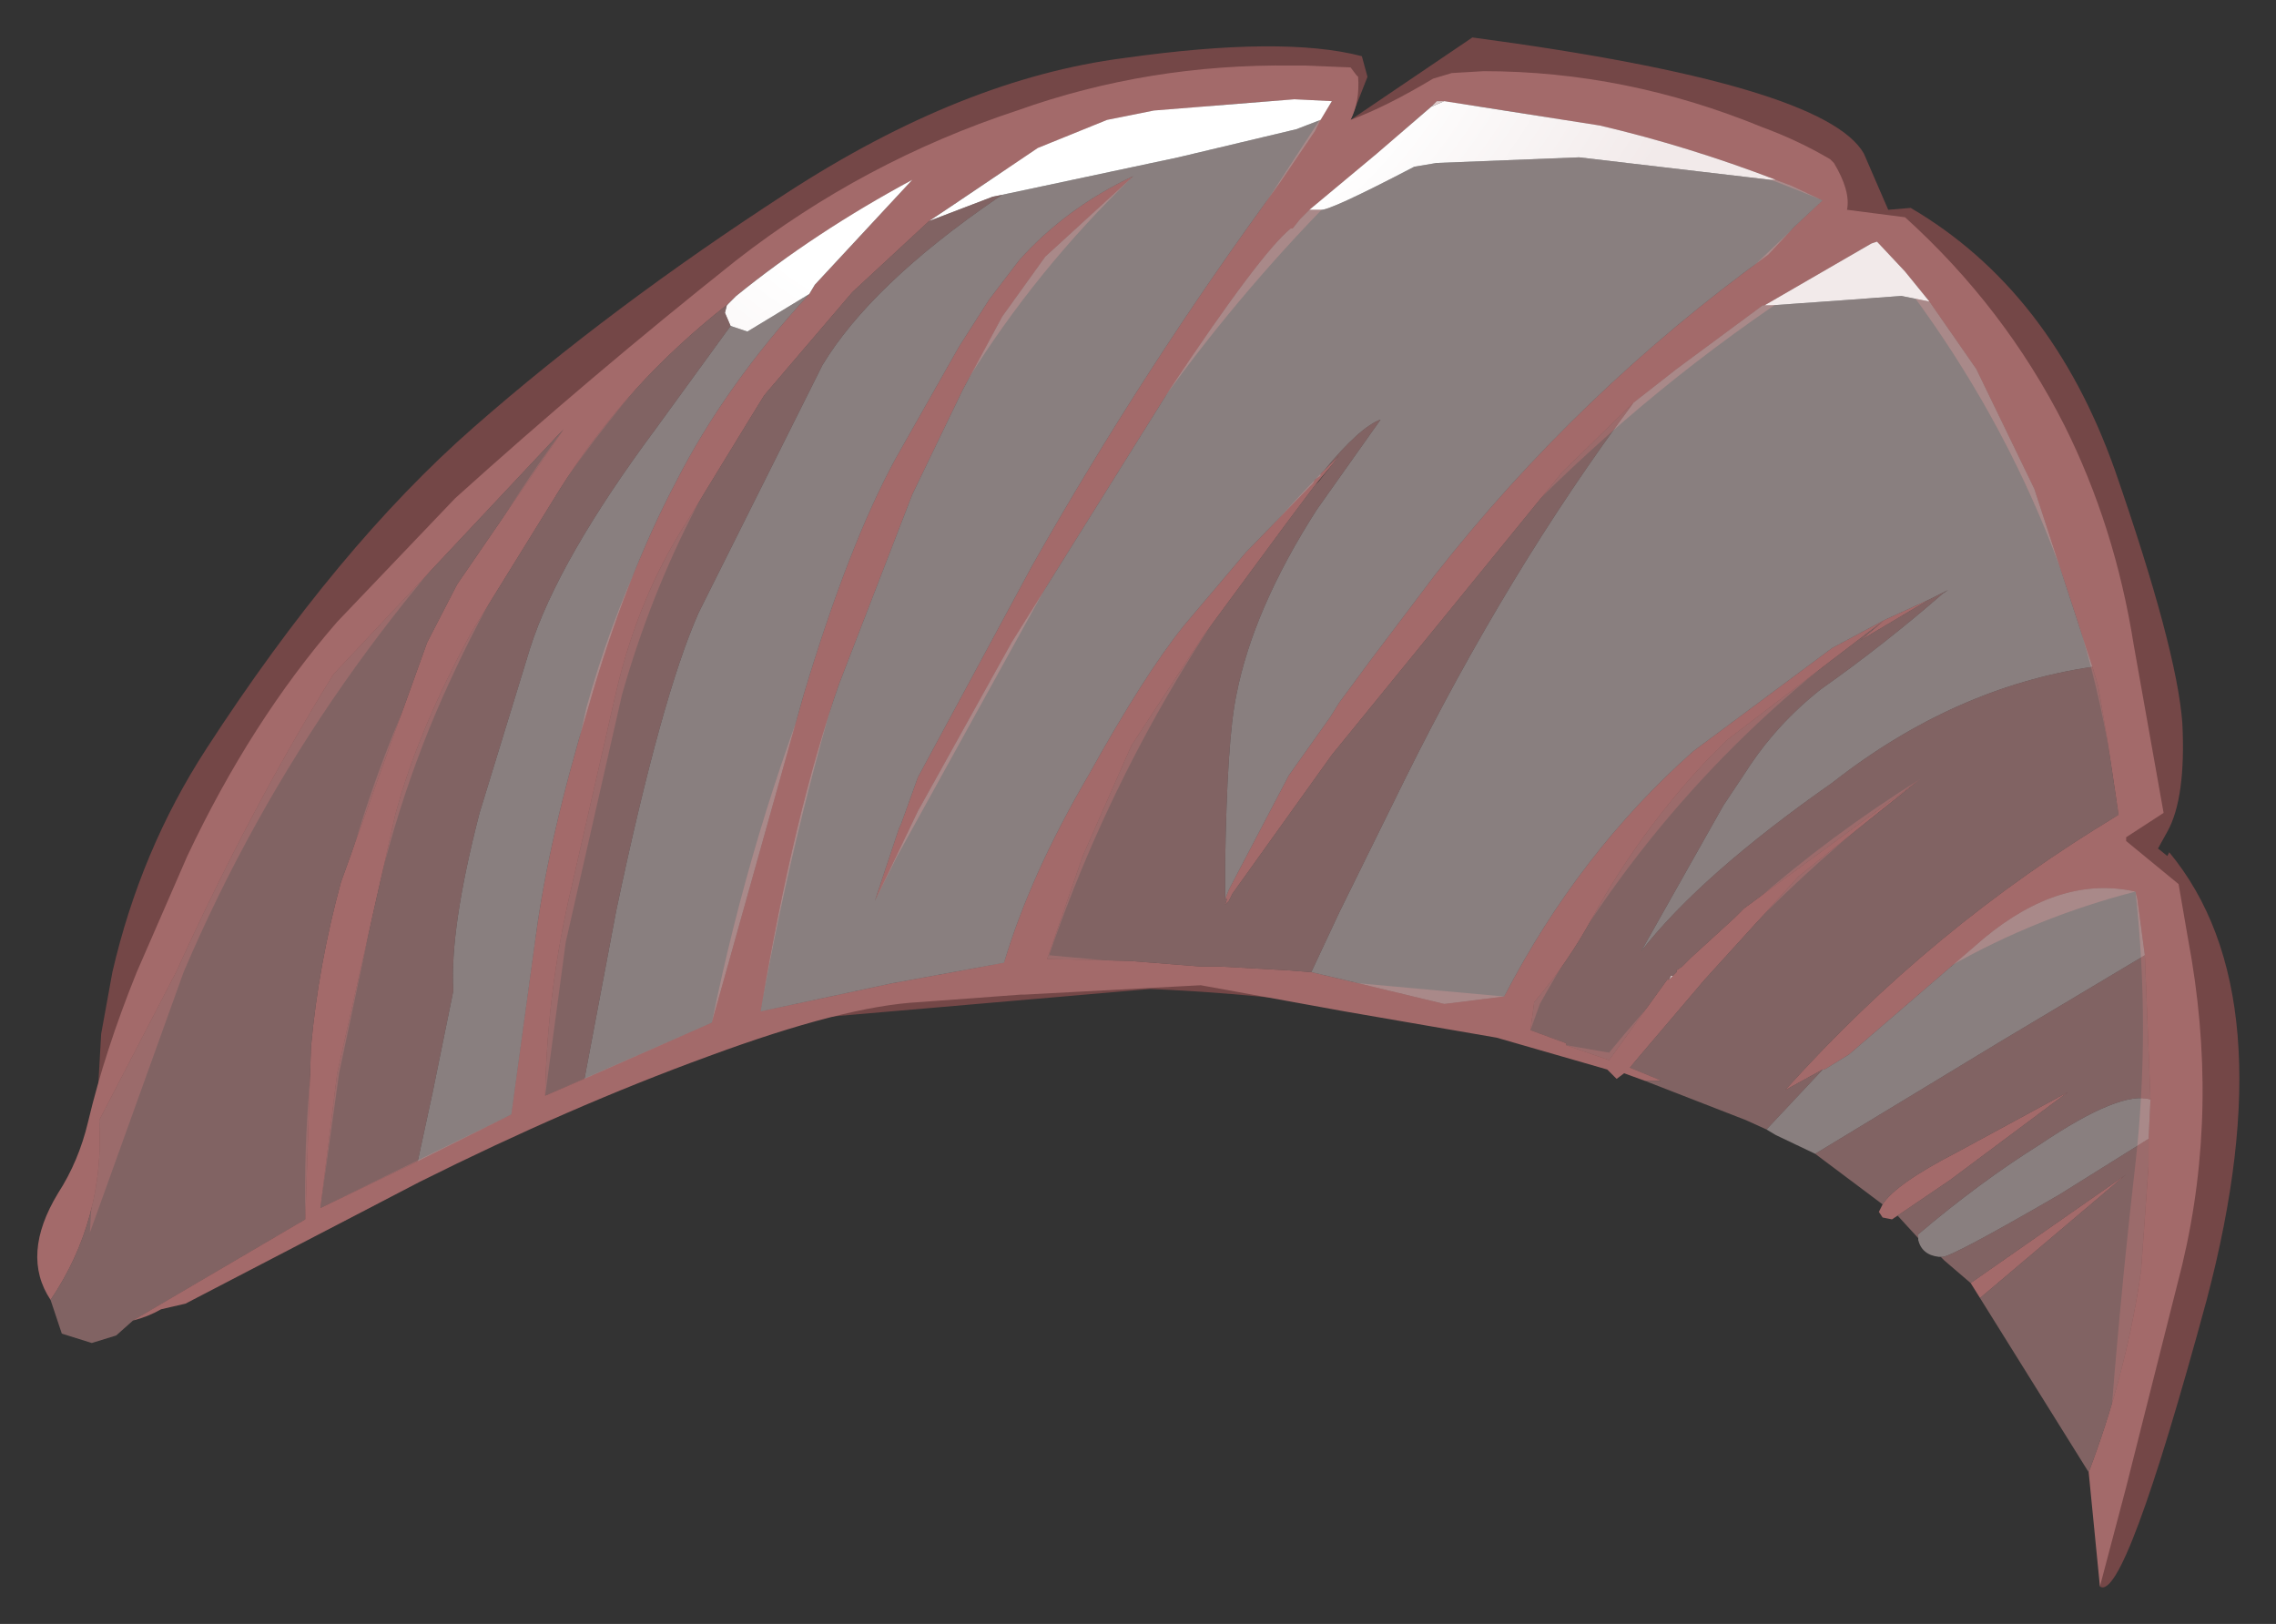 <?xml version="1.0" encoding="UTF-8" standalone="no"?>
<svg xmlns:xlink="http://www.w3.org/1999/xlink" height="43.35px" width="60.75px" xmlns="http://www.w3.org/2000/svg">
  <rect width="100%" height="100%" fill="#333333" stroke="none"/>
  <g transform="matrix(1.0, 0.0, 0.0, 1.0, 52.2, 41.65)">
    <path d="M5.4 -19.0 L5.65 -18.8 5.7 -18.9 Q8.85 -15.1 6.7 -6.95 4.5 1.15 3.85 0.7 4.15 -4.95 4.8 -10.6 5.2 -14.2 4.8 -17.85 -0.45 -16.5 -4.55 -12.55 -0.4 -16.8 4.35 -19.9 3.4 -27.85 -1.5 -34.25 L-2.25 -35.15 Q-10.95 -30.0 -16.75 -21.55 L-19.45 -17.65 Q-15.95 -24.3 -10.6 -29.6 L-3.55 -36.3 Q-8.55 -38.4 -13.85 -38.95 -19.65 -33.95 -23.5 -27.4 L-28.25 -18.8 -28.85 -17.6 Q-25.75 -25.05 -21.4 -31.65 L-16.65 -38.95 Q-25.25 -39.3 -30.6 -32.7 -34.1 -28.4 -35.6 -23.1 L-37.1 -16.5 -37.65 -12.4 -33.2 -14.35 Q-31.1 -24.65 -25.5 -33.45 -24.65 -34.75 -23.4 -35.75 L-21.95 -36.95 Q-27.15 -31.95 -29.35 -25.0 -30.95 -19.95 -31.9 -14.65 L-25.4 -15.95 Q-22.45 -23.35 -16.95 -29.0 L-16.6 -29.3 Q-21.7 -23.4 -24.2 -16.15 L-12.05 -15.05 Q-8.15 -21.25 -1.9 -25.1 -7.65 -21.05 -11.1 -14.85 L-11.35 -14.15 -10.4 -13.8 -10.4 -13.75 -9.25 -13.55 Q-5.75 -17.85 -0.95 -20.85 -5.35 -17.55 -8.7 -13.15 L-7.85 -12.8 Q-14.35 -14.95 -21.5 -15.25 L-30.75 -14.45 Q-35.0 -13.55 -39.35 -11.05 -43.1 -8.9 -47.25 -7.0 L-48.65 -6.4 -44.05 -9.1 Q-44.2 -16.35 -41.35 -22.9 -39.7 -26.75 -37.15 -30.2 -43.8 -23.9 -47.3 -15.7 L-49.8 -8.75 -49.75 -9.6 -49.5 -14.05 -49.2 -15.7 Q-48.45 -18.95 -46.7 -21.65 -43.2 -27.05 -39.55 -30.25 -35.9 -33.45 -31.2 -36.5 -26.5 -39.55 -22.2 -40.1 -17.95 -40.7 -15.85 -40.15 L-15.7 -39.6 -16.15 -38.45 -12.9 -40.65 Q-3.5 -39.4 -2.45 -37.55 L-1.8 -36.05 -1.2 -36.1 Q2.55 -33.9 4.25 -29.1 5.9 -24.35 6.05 -22.35 6.15 -20.35 5.65 -19.45 L5.4 -19.0 M-43.15 -13.0 L-43.65 -9.4 -38.55 -11.9 -37.9 -16.6 -36.55 -22.75 Q-35.35 -27.1 -32.85 -30.7 -30.55 -33.9 -27.85 -36.85 L-31.55 -34.55 Q-33.65 -33.1 -35.25 -31.25 -38.25 -27.7 -40.2 -23.45 -41.75 -20.1 -42.45 -16.3 L-43.15 -13.0" fill="#744747" fill-rule="evenodd" stroke="none"/>
    <path d="M3.65 -23.85 L2.1 -28.6 0.55 -31.8 -0.7 -33.6 -1.35 -34.4 -2.1 -35.2 -2.25 -35.15 -4.15 -34.05 -5.1 -33.5 -5.15 -33.5 -7.45 -31.8 -8.6 -30.9 -10.5 -29.05 -16.65 -21.5 -19.3 -17.8 -19.4 -17.6 -19.5 -17.5 -19.45 -17.65 -19.5 -17.65 -19.4 -17.9 -17.8 -20.95 -16.7 -22.5 -16.45 -22.9 -15.6 -24.05 -13.9 -26.3 Q-10.05 -31.2 -5.0 -34.85 L-4.3 -35.6 -3.55 -36.3 -4.4 -36.7 -4.8 -36.85 Q-7.15 -37.75 -9.5 -38.3 L-13.65 -38.95 -13.85 -38.95 -14.0 -38.8 -15.45 -37.55 -17.25 -36.05 -17.5 -35.8 -17.7 -35.55 -17.75 -35.55 Q-18.55 -34.9 -20.95 -31.3 L-25.2 -24.5 -27.7 -20.0 -28.85 -17.6 -28.2 -19.55 -28.15 -19.65 -27.7 -20.9 -24.65 -26.55 Q-21.65 -31.85 -18.05 -36.75 L-17.1 -38.15 -16.95 -38.45 -16.65 -38.95 -17.65 -39.0 -21.4 -38.7 -22.65 -38.45 -24.5 -37.7 -26.8 -36.15 -27.4 -35.75 -29.45 -33.85 -31.8 -31.1 -32.2 -30.45 -33.85 -27.75 Q-35.15 -25.75 -35.75 -23.2 L-36.95 -17.95 Q-37.6 -15.2 -37.65 -12.4 L-36.6 -12.85 -33.2 -14.35 -30.75 -23.1 Q-29.55 -27.1 -28.3 -29.4 L-26.6 -32.4 -25.8 -33.65 -25.0 -34.7 Q-23.75 -36.1 -21.95 -36.95 L-24.3 -34.8 -25.45 -33.2 -26.5 -31.25 -27.85 -28.45 -29.8 -23.4 Q-31.0 -20.0 -31.9 -14.65 L-28.4 -15.4 -25.4 -15.95 Q-24.7 -18.3 -23.15 -20.95 -21.65 -23.65 -20.6 -24.95 L-18.95 -26.9 -17.15 -28.75 -17.1 -28.85 -16.95 -28.95 -16.95 -29.0 -16.45 -29.5 -16.6 -29.3 -17.1 -28.7 -17.85 -27.7 -20.1 -24.65 -22.0 -21.75 -23.3 -18.8 -24.25 -16.05 -22.05 -16.0 -20.15 -15.85 -19.65 -15.85 -17.85 -15.75 -17.2 -15.7 -16.35 -15.5 -13.65 -14.85 -12.05 -15.05 Q-10.05 -18.9 -7.0 -21.6 L-3.3 -24.35 -1.9 -25.1 -0.7 -25.65 -2.55 -24.55 -1.9 -25.1 -6.1 -21.9 -6.6 -21.4 Q-8.4 -19.5 -9.7 -17.15 -10.35 -15.95 -11.25 -14.9 L-11.35 -14.15 -10.4 -13.8 -10.4 -13.75 -9.25 -13.35 -7.7 -15.5 -7.65 -15.5 -7.55 -15.6 -7.45 -15.7 -7.45 -15.75 -7.3 -15.85 -7.05 -16.1 -5.9 -17.15 -5.65 -17.4 -0.95 -20.85 -4.2 -18.25 -6.7 -15.5 -8.7 -13.15 -7.85 -12.8 -8.3 -12.8 -8.85 -13.0 -9.05 -12.85 -9.3 -13.1 -12.25 -13.95 -16.3 -14.65 -20.15 -15.35 -24.85 -15.1 -24.95 -15.1 -27.65 -14.9 Q-29.65 -14.8 -33.3 -13.45 -37.0 -12.1 -41.0 -10.1 L-47.25 -6.85 -47.9 -6.7 Q-48.25 -6.5 -48.65 -6.4 L-44.05 -9.1 -43.9 -13.7 Q-43.7 -15.9 -43.1 -18.1 L-40.8 -24.5 -40.0 -26.05 -37.15 -30.2 -43.3 -23.65 Q-45.5 -20.1 -47.5 -15.7 L-49.55 -11.75 Q-49.4 -9.1 -50.85 -6.95 -51.65 -8.15 -50.65 -9.8 -50.1 -10.65 -49.85 -11.7 -49.4 -13.6 -48.55 -15.7 L-47.2 -18.8 Q-45.5 -22.4 -43.2 -25.05 L-40.05 -28.35 Q-36.45 -31.6 -32.55 -34.7 -29.15 -37.35 -25.05 -38.7 -21.55 -39.95 -17.7 -39.9 L-17.35 -39.9 -16.15 -39.85 -16.0 -39.65 -15.95 -39.6 Q-15.9 -38.95 -16.15 -38.45 -15.2 -38.8 -13.95 -39.55 L-13.45 -39.7 -12.6 -39.75 Q-8.8 -39.75 -5.15 -38.25 -4.2 -37.9 -3.35 -37.4 L-3.25 -37.3 Q-2.8 -36.55 -2.9 -36.05 L-1.35 -35.85 Q1.3 -33.45 2.9 -30.3 4.25 -27.6 4.75 -24.45 L5.55 -19.95 4.55 -19.3 4.55 -19.2 5.95 -18.05 6.2 -16.6 Q7.05 -12.1 6.05 -7.9 L6.0 -7.7 4.55 -1.95 3.85 0.7 3.55 -2.35 Q4.5 -4.85 4.9 -7.4 L4.95 -7.75 5.15 -10.55 5.15 -11.25 5.2 -12.3 5.05 -16.15 4.85 -17.65 4.8 -17.85 Q2.8 -18.3 0.75 -16.6 L-2.85 -13.5 -3.5 -13.1 -3.55 -13.1 -4.55 -12.55 Q-0.65 -16.9 4.35 -19.9 L4.05 -21.9 3.8 -23.35 3.65 -23.85 M0.65 -7.0 L0.4 -7.4 4.55 -10.3 0.65 -7.0 M-1.55 -9.2 L-1.7 -9.1 -1.95 -9.15 -2.05 -9.3 -1.95 -9.5 Q-1.6 -10.05 0.05 -10.9 L3.0 -12.5 -0.15 -10.15 -1.55 -9.2 M-32.75 -33.55 Q-35.5 -31.4 -37.25 -28.6 L-39.6 -24.8 Q-41.05 -22.15 -41.65 -19.9 L-43.2 -13.0 -43.65 -9.4 -41.05 -10.65 -38.55 -11.9 -37.9 -16.65 Q-37.55 -19.3 -36.5 -22.75 -35.5 -26.25 -34.15 -28.8 -32.85 -31.35 -30.6 -33.8 L-30.45 -34.05 -27.85 -36.85 Q-30.45 -35.45 -32.55 -33.75 L-32.6 -33.7 -32.7 -33.6 -32.75 -33.55" fill="#a36a6a" fill-rule="evenodd" stroke="none"/>
    <path d="M-7.55 -15.6 L-7.65 -15.5 -7.6 -15.6 -7.55 -15.6 M-14.0 -38.8 L-13.85 -38.95 -13.65 -38.95 -14.0 -38.8" fill="#e0cbcb" fill-rule="evenodd" stroke="none"/>
    <path d="M-0.7 -33.6 L0.55 -31.8 2.1 -28.6 3.65 -23.85 Q-0.05 -23.3 -3.3 -20.75 -6.8 -18.3 -8.4 -16.25 L-6.2 -20.15 -5.6 -21.05 Q-4.8 -22.3 -3.6 -23.25 -1.9 -24.45 -0.35 -25.8 L-0.2 -25.9 -0.7 -25.65 -1.9 -25.1 -3.3 -24.35 -7.0 -21.6 Q-10.05 -18.9 -12.05 -15.05 L-13.65 -14.85 -16.35 -15.5 -17.2 -15.7 -16.45 -17.3 -14.7 -20.85 Q-11.95 -26.4 -8.6 -30.9 L-7.45 -31.8 -5.15 -33.5 -5.1 -33.5 -4.9 -33.5 -2.8 -33.65 -1.45 -33.75 -0.7 -33.6 M-3.55 -13.1 L-3.5 -13.1 -2.85 -13.5 0.75 -16.6 Q2.8 -18.3 4.8 -17.85 L4.85 -17.65 5.05 -16.15 1.2 -13.85 -3.75 -10.85 -4.8 -11.35 -5.05 -11.5 -3.55 -13.1 M5.2 -12.3 L5.15 -11.25 2.75 -9.75 Q-0.1 -8.1 -0.35 -8.1 L-0.4 -8.1 -0.45 -8.1 Q-0.9 -8.15 -1.0 -8.55 L-1.0 -8.6 -1.0 -8.7 Q0.65 -10.1 2.25 -11.1 4.4 -12.55 5.2 -12.3 M-41.05 -10.65 L-40.65 -12.5 -40.1 -15.2 Q-40.2 -16.85 -39.4 -19.95 L-38.05 -24.35 Q-37.3 -26.7 -34.7 -30.2 L-32.7 -32.95 -32.25 -32.8 -30.6 -33.8 Q-32.85 -31.35 -34.15 -28.8 -35.5 -26.25 -36.5 -22.75 -37.55 -19.3 -37.9 -16.65 L-38.55 -11.9 -41.05 -10.65 M-16.95 -38.45 L-17.1 -38.15 -18.05 -36.75 Q-21.65 -31.85 -24.65 -26.55 L-27.7 -20.9 -28.15 -19.65 -28.2 -19.55 -28.85 -17.6 -27.7 -20.0 -25.2 -24.5 -20.95 -31.3 Q-18.55 -34.9 -17.75 -35.55 L-17.7 -35.55 -17.5 -35.8 -17.25 -36.05 -16.95 -36.05 Q-16.75 -36.0 -14.45 -37.2 L-13.85 -37.3 -10.05 -37.45 -4.95 -36.85 -4.8 -36.85 -4.4 -36.7 -3.55 -36.3 -4.3 -35.6 -5.0 -34.85 Q-10.05 -31.2 -13.9 -26.3 L-15.6 -24.05 -16.45 -22.9 -16.7 -22.5 -17.8 -20.95 -19.4 -17.9 -19.5 -17.65 -19.5 -18.55 Q-19.45 -21.9 -19.2 -23.1 -18.75 -25.4 -17.05 -28.05 L-15.35 -30.45 Q-15.9 -30.25 -16.85 -29.1 L-16.95 -29.0 -16.95 -28.95 -17.1 -28.85 -17.15 -28.75 -18.95 -26.9 -20.6 -24.95 Q-21.65 -23.65 -23.15 -20.95 -24.7 -18.3 -25.4 -15.95 L-28.4 -15.4 -31.9 -14.65 Q-31.0 -20.0 -29.8 -23.4 L-27.85 -28.45 -26.5 -31.25 -25.45 -33.2 -24.3 -34.8 -21.95 -36.95 Q-23.75 -36.1 -25.0 -34.7 L-25.8 -33.65 -26.6 -32.4 -28.3 -29.4 Q-29.55 -27.1 -30.75 -23.1 L-33.2 -14.35 -36.6 -12.85 -35.75 -17.35 Q-34.55 -23.05 -33.55 -25.3 L-30.25 -31.9 Q-28.95 -34.05 -25.6 -36.35 L-25.45 -36.45 -20.75 -37.45 -17.6 -38.2 -16.95 -38.45" fill="#e0cbcb" fill-opacity="0.498" fill-rule="evenodd" stroke="none"/>
    <path d="M-0.7 -33.6 L-1.45 -33.75 -2.8 -33.65 -4.9 -33.5 -5.1 -33.5 -4.15 -34.05 -2.25 -35.15 -2.1 -35.2 -1.35 -34.4 -0.7 -33.6 M-32.7 -32.95 L-32.85 -33.3 -32.8 -33.5 -32.75 -33.55 -32.7 -33.6 -32.6 -33.7 -32.55 -33.75 Q-30.45 -35.45 -27.85 -36.85 L-30.45 -34.05 -30.6 -33.8 -32.25 -32.8 -32.7 -32.95 M-27.4 -35.75 L-26.8 -36.15 -24.5 -37.7 -22.65 -38.45 -21.4 -38.7 -17.65 -39.0 -16.65 -38.95 -16.95 -38.45 -17.6 -38.2 -20.75 -37.45 -25.45 -36.45 -25.7 -36.4 -27.4 -35.75 M-17.25 -36.05 L-15.45 -37.55 -14.0 -38.8 -13.65 -38.95 -9.5 -38.3 Q-7.15 -37.75 -4.8 -36.85 L-4.95 -36.85 -10.05 -37.45 -13.85 -37.3 -14.45 -37.2 Q-16.75 -36.0 -16.95 -36.05 L-17.25 -36.05" fill="url(#gradient0)" fill-rule="evenodd" stroke="none"/>
    <path d="M-8.6 -30.9 Q-11.95 -26.4 -14.7 -20.85 L-16.45 -17.3 -17.2 -15.7 -17.85 -15.75 -19.65 -15.85 -20.15 -15.85 -22.05 -16.0 -24.25 -16.05 -23.3 -18.8 -22.0 -21.75 -20.1 -24.65 -17.85 -27.7 -17.1 -28.7 -17.0 -28.8 -16.6 -29.3 -16.45 -29.5 -16.95 -29.0 -16.85 -29.1 Q-15.9 -30.25 -15.35 -30.45 L-17.05 -28.05 Q-18.75 -25.4 -19.2 -23.1 -19.45 -21.9 -19.5 -18.55 L-19.5 -17.65 -19.45 -17.65 -19.5 -17.5 -19.4 -17.6 -19.3 -17.8 -16.65 -21.5 -10.5 -29.05 -8.6 -30.9 M-0.7 -25.65 L-0.2 -25.9 -0.35 -25.8 Q-1.9 -24.45 -3.6 -23.25 -4.8 -22.3 -5.6 -21.05 L-6.2 -20.15 -8.4 -16.25 Q-6.8 -18.3 -3.3 -20.75 -0.05 -23.3 3.65 -23.85 L3.8 -23.35 4.05 -21.9 4.35 -19.9 Q-0.65 -16.9 -4.55 -12.55 L-3.55 -13.1 -5.05 -11.5 -5.6 -11.75 -8.3 -12.8 -7.85 -12.8 -8.7 -13.15 -6.7 -15.5 -4.2 -18.25 -0.95 -20.85 -5.65 -17.4 -5.9 -17.15 -7.05 -16.1 -7.3 -15.85 -7.45 -15.75 -7.45 -15.7 -7.55 -15.6 -7.6 -15.6 -7.65 -15.5 -7.7 -15.5 -9.25 -13.35 -10.4 -13.75 -10.4 -13.8 -11.35 -14.15 -11.25 -14.9 Q-10.35 -15.95 -9.7 -17.15 -8.4 -19.5 -6.6 -21.4 L-6.1 -21.9 -1.9 -25.1 -2.55 -24.55 -0.7 -25.65 M5.05 -16.15 L5.2 -12.3 Q4.4 -12.55 2.25 -11.1 0.65 -10.1 -1.0 -8.7 L-1.0 -8.6 -1.55 -9.2 -0.15 -10.15 3.0 -12.5 0.05 -10.9 Q-1.6 -10.05 -1.95 -9.5 L-3.75 -10.85 1.2 -13.85 5.05 -16.15 M5.15 -11.25 L5.15 -10.55 4.95 -7.75 4.9 -7.4 Q4.5 -4.85 3.55 -2.35 L0.65 -7.0 4.55 -10.3 0.4 -7.4 -0.3 -8.0 -0.4 -8.1 -0.35 -8.1 Q-0.1 -8.1 2.75 -9.75 L5.15 -11.25 M-50.85 -6.95 Q-49.4 -9.1 -49.55 -11.75 L-47.5 -15.7 Q-45.5 -20.1 -43.3 -23.65 L-37.15 -30.2 -40.0 -26.05 -40.8 -24.5 -43.1 -18.1 Q-43.7 -15.9 -43.9 -13.7 L-44.05 -9.1 -48.65 -6.4 -49.1 -6.0 -49.75 -5.8 -50.55 -6.05 -50.85 -6.95 M-41.05 -10.65 L-43.65 -9.4 -43.2 -13.0 -41.65 -19.9 Q-41.05 -22.15 -39.6 -24.8 L-37.25 -28.6 Q-35.5 -31.4 -32.75 -33.55 L-32.8 -33.5 -32.85 -33.3 -32.7 -32.95 -34.7 -30.2 Q-37.3 -26.7 -38.05 -24.35 L-39.4 -19.95 Q-40.2 -16.85 -40.1 -15.2 L-40.65 -12.5 -41.05 -10.65 M-25.45 -36.45 L-25.6 -36.35 Q-28.95 -34.05 -30.25 -31.9 L-33.55 -25.3 Q-34.55 -23.05 -35.75 -17.35 L-36.6 -12.85 -37.65 -12.4 Q-37.6 -15.2 -36.95 -17.95 L-35.75 -23.2 Q-35.15 -25.75 -33.85 -27.75 L-32.2 -30.45 -31.8 -31.1 -29.45 -33.85 -27.4 -35.75 -25.7 -36.4 -25.45 -36.45" fill="#b58484" fill-opacity="0.6" fill-rule="evenodd" stroke="none"/>
  </g>
  <defs>
    <radialGradient cx="0" cy="0" gradientTransform="matrix(0.023, -0.011, 0.008, 0.015, -23.4, -40.3)" gradientUnits="userSpaceOnUse" id="gradient0" r="819.2" spreadMethod="pad">
      <stop offset="0.478" stop-color="#ffffff"></stop>
      <stop offset="0.882" stop-color="#f2eaea"></stop>
    </radialGradient>
  </defs>
</svg>